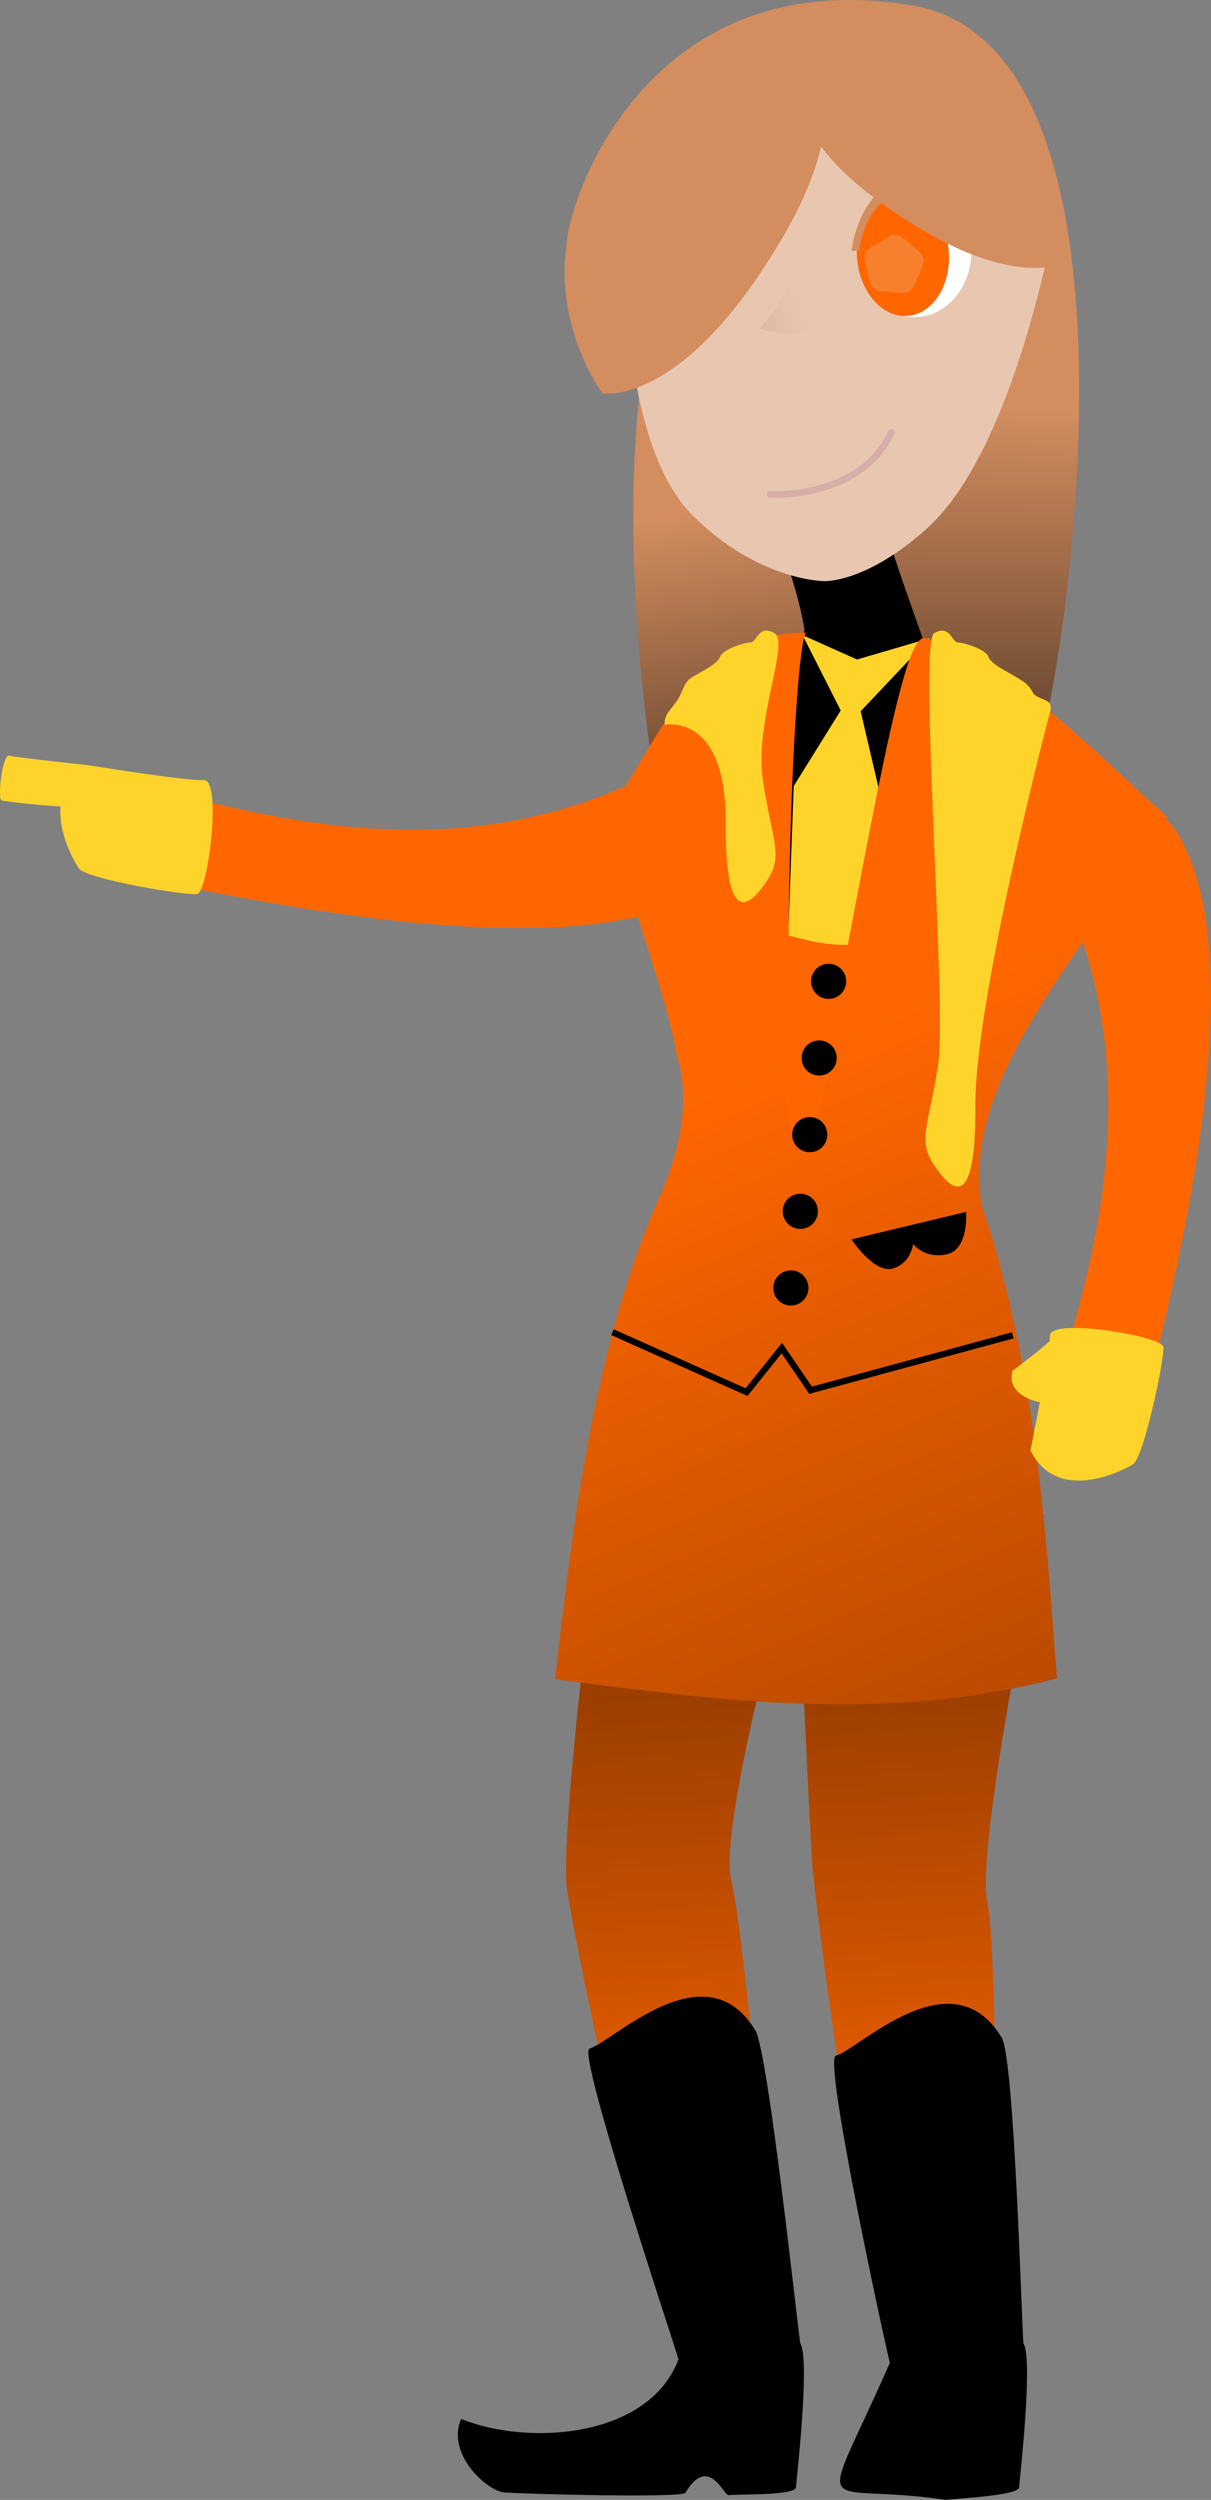 <?xml version="1.0" encoding="UTF-8" standalone="no"?>
<!-- Created with Inkscape (http://www.inkscape.org/) -->

<svg
   xmlns:dc="http://purl.org/dc/elements/1.1/"
   xmlns:cc="http://creativecommons.org/ns#"
   xmlns:rdf="http://www.w3.org/1999/02/22-rdf-syntax-ns#"
   xmlns:svg="http://www.w3.org/2000/svg"
   xmlns="http://www.w3.org/2000/svg"
   xmlns:xlink="http://www.w3.org/1999/xlink"
   xmlns:sodipodi="http://sodipodi.sourceforge.net/DTD/sodipodi-0.dtd"
   xmlns:inkscape="http://www.inkscape.org/namespaces/inkscape"
   width="875.547"
   height="1806"
   viewBox="0 0 231.655 477.837"
   version="1.1"
   id="svg8"
   inkscape:version="0.92.2 (5c3e80d, 2017-08-06)"
   sodipodi:docname="roe burt sparkling.svg"
   inkscape:export-filename="/home/mbrickn/Projects/Operation-Ohio/game/images/characters/roe burt/roe burt point.png"
   inkscape:export-xdpi="90"
   inkscape:export-ydpi="90">
  <rect x="0" y="0" width="231.655" height="477.837" fill="#808080" stroke="none"/>
  <title
     id="title50">Roe Burt</title>
  <defs
     id="defs2">
    <linearGradient
       inkscape:collect="always"
       id="linearGradient4357">
      <stop
         style="stop-color:#d38d5f;stop-opacity:1"
         offset="0"
         id="stop4353" />
      <stop
         style="stop-color:#2f2015;stop-opacity:1"
         offset="1"
         id="stop4355" />
    </linearGradient>
    <linearGradient
       inkscape:collect="always"
       id="linearGradient4341">
      <stop
         style="stop-color:#9b3e00;stop-opacity:1"
         offset="0"
         id="stop4337" />
      <stop
         style="stop-color:#f56200;stop-opacity:1"
         offset="1"
         id="stop4339" />
    </linearGradient>
    <linearGradient
       inkscape:collect="always"
       id="linearGradient4312">
      <stop
         style="stop-color:#ff6600;stop-opacity:1;"
         offset="0"
         id="stop4308" />
      <stop
         style="stop-color:#b64900;stop-opacity:1"
         offset="1"
         id="stop4310" />
    </linearGradient>
    <linearGradient
       inkscape:collect="always"
       xlink:href="#linearGradient4312"
       id="linearGradient4314"
       x1="435.52"
       y1="206.328"
       x2="489.717"
       y2="334.335"
       gradientUnits="userSpaceOnUse" />
    <linearGradient
       inkscape:collect="always"
       xlink:href="#linearGradient4341"
       id="linearGradient4343"
       x1="425.413"
       y1="331.143"
       x2="429.674"
       y2="427.37"
       gradientUnits="userSpaceOnUse" />
    <linearGradient
       inkscape:collect="always"
       xlink:href="#linearGradient4357"
       id="linearGradient4359"
       x1="461.647"
       y1="98.262"
       x2="460.679"
       y2="192.574"
       gradientUnits="userSpaceOnUse" />
    <linearGradient
       inkscape:collect="always"
       xlink:href="#linearGradient4357"
       id="linearGradient4367"
       x1="405.942"
       y1="118.65"
       x2="417.806"
       y2="199.116"
       gradientUnits="userSpaceOnUse" />
    <linearGradient
       inkscape:collect="always"
       xlink:href="#linearGradient4341"
       id="linearGradient4565"
       gradientUnits="userSpaceOnUse"
       x1="425.413"
       y1="331.143"
       x2="429.674"
       y2="427.37" />
    <linearGradient
       inkscape:collect="always"
       xlink:href="#linearGradient4341"
       id="linearGradient4567"
       gradientUnits="userSpaceOnUse"
       x1="425.413"
       y1="331.143"
       x2="429.674"
       y2="427.37" />
    <linearGradient
       inkscape:collect="always"
       xlink:href="#linearGradient886"
       id="linearGradient4375-3"
       x1="68.274"
       y1="248.33"
       x2="66.444"
       y2="248.704"
       gradientUnits="userSpaceOnUse"
       gradientTransform="matrix(1.215,-6.087527e-8,6.087527e-8,1.215,-14.296,-53.51)" />
    <linearGradient
       id="linearGradient886"
       inkscape:collect="always">
      <stop
         id="stop882"
         offset="0"
         style="stop-color:#e9c6af;stop-opacity:0" />
      <stop
         id="stop884"
         offset="1"
         style="stop-color:#d9b8a3;stop-opacity:1" />
    </linearGradient>
  </defs>
  <sodipodi:namedview
     id="base"
     pagecolor="#ffffff"
     bordercolor="#666666"
     borderopacity="1.0"
     inkscape:pageopacity="0.0"
     inkscape:pageshadow="2"
     inkscape:zoom="0.70000001"
     inkscape:cx="105.2504"
     inkscape:cy="1299.2036"
     inkscape:document-units="mm"
     inkscape:current-layer="g4552"
     showgrid="false"
     inkscape:window-width="1440"
     inkscape:window-height="863"
     inkscape:window-x="1920"
     inkscape:window-y="0"
     inkscape:window-maximized="1"
     units="px"
     inkscape:pagecheckerboard="true"
     inkscape:document-rotation="0"
     fit-margin-top="0"
     fit-margin-left="0"
     fit-margin-right="0"
     fit-margin-bottom="0">
    <inkscape:grid
       type="xygrid"
       id="grid4485"
       originx="-275.901"
       originy="200.822" />
  </sodipodi:namedview>
  <g
     inkscape:label="Head"
     inkscape:groupmode="layer"
     id="layer1"
     transform="translate(-275.901,-19.985)">
    <path
       sodipodi:nodetypes="csscsccc"
       inkscape:connector-curvature="0"
       id="path4363"
       d="m 411.053,105.251 c 0,0 19.13,-0.794 28.051,15.843 15.289,28.513 23.852,82.75 22.896,95.76 -1.309,17.812 -56.468,-34.349 -58.174,-34.565 -2.003,-2.329 -24.464,-129.362 25.333,-137.53 49.797,-8.168 39.687,54.762 40.477,63.983 0.79,9.222 8.265,5.047 -19.136,-11.025 -38.204,6.85 -39.447,7.534 -39.447,7.534 z"
       style="fill:url(#linearGradient4367);fill-opacity:1;stroke:none;stroke-width:0.369px;stroke-linecap:butt;stroke-linejoin:miter;stroke-opacity:1" />
    <path
       style="fill:url(#linearGradient4359);fill-opacity:1;stroke:none;stroke-width:0.369px;stroke-linecap:butt;stroke-linejoin:miter;stroke-opacity:1"
       d="m 468.331,81.483 c 0,0 -52.461,91.002 -50.947,111.603 1.309,17.812 56.468,-34.349 58.174,-34.565 2.003,-2.329 24.464,-129.362 -25.333,-137.53 -49.797,-8.168 -65.078,35.833 -65.869,45.054 -0.79,9.222 17.126,23.976 44.527,7.904 38.204,6.85 39.447,7.534 39.447,7.534 z"
       id="path4522"
       inkscape:connector-curvature="0"
       sodipodi:nodetypes="cscsccc" />
    <path
       style="fill:#000000;fill-opacity:1;stroke:none;stroke-width:1.261px;stroke-linecap:butt;stroke-linejoin:miter;stroke-opacity:1"
       d="m 425.418,124.753 c 0,0 5.574,14.493 4.619,21.5 22.137,-5.096 23.093,-2.23 23.093,-2.23 0,0 -7.644,-21.182 -8.441,-25.163 -0.796,-3.982 -19.27,5.893 -19.27,5.893 z"
       id="path4612"
       inkscape:connector-curvature="0" />
    <path
       style="fill:#e9c6af;stroke:none;stroke-width:1.261px;stroke-linecap:butt;stroke-linejoin:miter;stroke-opacity:1"
       d="m 395.735,74.311 c 0,0 0,31.532 12.613,44.144 12.613,12.613 25.225,12.613 25.225,12.613 0,0 8.117,0.395 19.807,-10.224 16.831,-15.289 24.337,-59.146 24.337,-59.146 0,0 0,-31.532 -50.451,-31.532 -31.532,4.3e-5 -31.532,44.144 -31.532,44.144 z"
       id="path4487"
       inkscape:connector-curvature="0"
       sodipodi:nodetypes="cccscsc" />
    <ellipse
       ry="12.613"
       rx="10.924"
       cy="68.005"
       cx="450.803"
       id="ellipse4497"
       style="fill:#ffffff;fill-opacity:1;stroke:none;stroke-width:5.123;stroke-linecap:round;stroke-linejoin:round;stroke-miterlimit:4;stroke-dasharray:none;stroke-opacity:1;paint-order:stroke fill markers" />
    <g
       id="g4552"
       transform="matrix(5.314,-0.417,0.417,5.314,-35.642,-1211.101)">
      <ellipse
         style="fill:#ffffff;fill-opacity:1;stroke:none;stroke-width:1.05;stroke-linecap:round;stroke-linejoin:round;stroke-miterlimit:4;stroke-dasharray:none;stroke-opacity:1;paint-order:stroke fill markers"
         id="ellipse4499"
         cx="63.636"
         cy="246.729"
         rx="1.459"
         ry="2.646" />
      <ellipse
         ry="2.061"
         rx="1.106"
         cy="246.818"
         cx="63.278"
         id="path4491"
         style="fill:#dcb3ff;fill-opacity:1;stroke:none;stroke-width:0.807;stroke-linecap:round;stroke-linejoin:round;stroke-miterlimit:4;stroke-dasharray:none;stroke-opacity:1;paint-order:stroke fill markers" />
      <ellipse
         ry="2.2"
         rx="1.65"
         cy="246.465"
         cx="71.789"
         id="path4493"
         style="fill:#ff6600;fill-opacity:1;stroke:none;stroke-width:0.832;stroke-linecap:round;stroke-linejoin:round;stroke-miterlimit:4;stroke-dasharray:none;stroke-opacity:1;paint-order:stroke fill markers" />
      <path
         inkscape:connector-curvature="0"
         id="path4505"
         d="m 70.103,246.174 c 0,0 0.366,-2.209 2.315,-2.138 1.949,0.071 1.922,2.469 1.922,2.469 0,0 0.264,-2.752 -1.768,-2.74 -2.032,0.012 -2.469,2.41 -2.469,2.41 z"
         style="fill:#d38d5f;fill-opacity:1;stroke:#d38d5f;stroke-width:0.265px;stroke-linecap:butt;stroke-linejoin:miter;stroke-opacity:1"
         sodipodi:nodetypes="ccccc" />
      <path
         sodipodi:nodetypes="cc"
         inkscape:connector-curvature="0"
         id="path4507"
         d="m 74.422,246.345 0.333,0.106"
         style="fill:#d5f6ff;fill-opacity:1;stroke:#d5f6ff;stroke-width:0.265px;stroke-linecap:butt;stroke-linejoin:miter;stroke-opacity:1" />
      <path
         sodipodi:nodetypes="ccccc"
         style="fill:#d38d5f;fill-opacity:1;stroke:#000000;stroke-width:0.219px;stroke-linecap:butt;stroke-linejoin:miter;stroke-opacity:1"
         d="m 62.16,246.345 c 0,0 0.343,-2.163 1.682,-2.092 1.339,0.071 1.299,2.307 1.299,2.307 0,0 0.086,-2.637 -1.31,-2.625 -1.396,0.012 -1.671,2.41 -1.671,2.41 z"
         id="path4509"
         inkscape:connector-curvature="0" />
      <path
         style="fill:#d5f6ff;fill-opacity:1;stroke:#000000;stroke-width:0.219px;stroke-linecap:butt;stroke-linejoin:miter;stroke-opacity:1"
         d="m 61.878,246.138 0.229,0.106"
         id="path4511"
         inkscape:connector-curvature="0"
         sodipodi:nodetypes="cc" />
      <path
         sodipodi:nodetypes="cc"
         style="fill:none;fill-opacity:1;stroke:#d6ada7;stroke-width:0.236;stroke-linecap:round;stroke-linejoin:miter;stroke-miterlimit:4;stroke-dasharray:none;stroke-opacity:1"
         d="m 66.365,254.663 c 0,0 3.2,0.444 4.516,-1.881"
         id="path4319"
         inkscape:connector-curvature="0" />
      <path
         inkscape:connector-curvature="0"
         id="path4489-6"
         d="m 69.559,243.64 c 0,0 -1.452,3.573 -3.114,5.064 1.785,0.672 2.869,0 2.869,0"
         style="fill:url(#linearGradient4375-3);fill-opacity:1;stroke:none;stroke-width:0.191;stroke-linecap:butt;stroke-linejoin:miter;stroke-miterlimit:4;stroke-dasharray:none;stroke-opacity:1"
         sodipodi:nodetypes="ccc" />
    </g>
    <path
       style="fill:#d38d5f;fill-opacity:1;stroke:#d38d5f;stroke-width:0.445px;stroke-linecap:butt;stroke-linejoin:miter;stroke-opacity:1"
       d="m 391.279,94.938 c 0,0 12.69,2.233 29.207,-21.898 16.517,-24.131 15.157,-36.926 8.115,-48.064 -10.956,1.45 -40.663,23.498 -43.84,40.248 -3.177,16.75 6.518,29.714 6.518,29.714 z"
       id="path4580"
       inkscape:connector-curvature="0"
       sodipodi:nodetypes="cscsc" />
    <path
       inkscape:connector-curvature="0"
       id="path4582"
       d="m 480.357,69.619 c 0,0 -8.875,5.955 -29.508,-6.8 -20.633,-12.756 -23.898,-22.918 -22.297,-33.731 8.797,-2.58 33.735,2.117 41.77,13.755 8.035,11.638 10.036,26.776 10.036,26.776 z"
       style="fill:#d38d5f;fill-opacity:1;stroke:#d38d5f;stroke-width:0.369px;stroke-linecap:butt;stroke-linejoin:miter;stroke-opacity:1" />
  </g>
  <g
     inkscape:groupmode="layer"
     id="layer3"
     inkscape:label="Body"
     transform="translate(-275.901,-8.735)">
    <path
       sodipodi:nodetypes="ccccc"
       inkscape:connector-curvature="0"
       id="path4318"
       d="m 294.596,156.642 c -7.677,-2.949 -5.567,18.328 0.302,18.046 5.869,-0.281 88.867,22.692 117.284,2.832 10.884,-8.477 -5.125,-24.075 -16.028,-18.239 -33.212,14.828 -66.776,8.074 -101.558,-2.639 z"
       style="fill:#ff6600;fill-opacity:1;stroke:#ff6600;stroke-width:1.031px;stroke-linecap:butt;stroke-linejoin:miter;stroke-opacity:1" />
    <path
       inkscape:connector-curvature="0"
       id="path4320"
       d="m 292.856,155.009 c 0,0 18.46,2.993 22.014,2.85 3.554,-0.143 0.824,21.445 -1.261,21.769 -2.085,0.324 -21.262,-2.858 -22.653,-4.933 -1.391,-2.075 -8.172,-14.225 1.9,-19.686 z"
       style="fill:#ffd42a;fill-opacity:1;stroke:none;stroke-width:0.369px;stroke-linecap:butt;stroke-linejoin:miter;stroke-opacity:1" />
    <path
       style="fill:#ffd42a;fill-opacity:1;stroke:none;stroke-width:0.147px;stroke-linecap:butt;stroke-linejoin:miter;stroke-opacity:1"
       d="m 292.856,155.009 c 0,0 -13.804,-1.464 -15.168,-1.844 -1.363,-0.38 -2.28,8.231 -1.501,8.547 0.778,0.316 14.877,1.772 15.606,1.096 0.728,-0.676 4.465,-4.762 1.064,-7.798 z"
       id="path4322"
       inkscape:connector-curvature="0"
       sodipodi:nodetypes="ccccc" />
    <g
       id="g4327"
       style="fill:url(#linearGradient4343);fill-opacity:1;stroke:none">
      <path
         style="fill:url(#linearGradient4565);fill-opacity:1;stroke:none;stroke-width:0.367px;stroke-linecap:butt;stroke-linejoin:miter;stroke-opacity:1"
         d="m 428.267,303.976 c 0,0 2.345,49.996 2.934,59.977 0.594,10.057 11.909,96.268 19.378,98.032 7.469,1.764 16.045,1.331 15.914,-4.439 -0.131,-5.77 0.52,-74.806 -1.752,-85.48 -2.271,-10.674 10.867,-73.677 10.867,-73.677 z"
         id="path4300-3"
         inkscape:connector-curvature="0"
         sodipodi:nodetypes="csccscc" />
      <path
         sodipodi:nodetypes="csccscc"
         inkscape:connector-curvature="0"
         id="path4298-6"
         d="m 390.401,300.93 c 0,0 -7.522,58.85 -6.039,68.864 1.642,11.085 17.484,89.355 25.057,91.457 7.573,2.101 16.188,2.067 15.872,-3.682 -0.317,-5.749 -6.881,-78.694 -9.508,-89.422 -2.628,-10.728 12.484,-64.17 12.484,-64.17 z"
         style="fill:url(#linearGradient4567);fill-opacity:1;stroke:none;stroke-width:0.367px;stroke-linecap:butt;stroke-linejoin:miter;stroke-opacity:1" />
    </g>
    <path
       style="fill:#000000;fill-opacity:1;stroke:none;stroke-width:0.264px;stroke-linecap:butt;stroke-linejoin:miter;stroke-opacity:1"
       d="m 372.201,485.134 c 4.528,0.336 33.316,1.084 34.788,0.116 4.426,-7.465 7.403,0.54 8.273,0.422 1.266,-0.229 12.75,0.127 12.89,-1.484 0.141,-1.611 2.72,-24.374 0.86,-27.518 -0.277,-0.468 -6.081,-55.674 -8.628,-59.856 -9.561,-15.698 -27.112,2.105 -31.719,3.505 -2.411,0.733 16.293,56.74 17.029,59.394 -5.738,15.108 -28.824,16.562 -41.583,11.383 -2.867,6.683 4.794,13.583 8.09,14.037 z"
       id="path4302"
       inkscape:connector-curvature="0"
       sodipodi:nodetypes="cccccsscccc" />
    <path
       sodipodi:nodetypes="cccsscc"
       inkscape:connector-curvature="0"
       id="path4306"
       d="m 456.826,486.572 c 1.266,-0.229 13.868,-0.772 14.009,-2.383 0.141,-1.611 2.72,-24.374 0.86,-27.518 -0.277,-0.468 -1.649,-54.308 -4.196,-58.49 -9.561,-15.698 -27.112,2.105 -31.719,3.505 -2.411,0.733 9.61,56.039 10.346,58.692 -13.913,31.636 -14.36,22.447 10.701,26.194 z"
       style="fill:#000000;fill-opacity:1;stroke:none;stroke-width:0.264px;stroke-linecap:butt;stroke-linejoin:miter;stroke-opacity:1" />
    <path
       style="fill:url(#linearGradient4314);fill-opacity:1;stroke:none;stroke-width:1.261px;stroke-linecap:butt;stroke-linejoin:miter;stroke-opacity:1"
       d="m 498.145,164.807 c -10.517,21.869 -38.755,48.256 -34.492,74.181 10.025,29.621 12.137,59.679 14.431,90.539 -32.898,8.735 -65.922,4.113 -95.991,0.165 3.48,-31.17 7.756,-64.371 19.868,-91.984 7.644,-16.881 3.504,-26.756 3.504,-26.756 -2.388,-14.026 -9.555,-29.479 -11.413,-43.226 -0.514,-3.968 1.144,-5.487 3.35,-9.209 8.316,-14.368 7.56,26.652 36.226,31.484 24.76,4.174 56.25,-31.206 64.518,-25.194 z"
       id="path4617"
       inkscape:connector-curvature="0"
       sodipodi:nodetypes="ccccccccsc" />
    <path
       style="fill:#000000;fill-opacity:1;stroke:none;stroke-width:1.261px;stroke-linecap:butt;stroke-linejoin:miter;stroke-opacity:1"
       d="m 429.669,127.109 c 0.95,3.744 -2.451,5.743 -2.68,7.418 1.071,5.387 -3.746,50.96 -1.119,52.65 2.87,1.845 12.611,2.52 14.616,2.07 7.334,-1.645 11.948,-58.358 11.948,-58.358 0,0 -0.927,-2.568 -2.168,-6.083 -9.41,-5.834 -16.129,2.913 -20.596,2.304 z"
       id="path4612-3"
       inkscape:connector-curvature="0"
       sodipodi:nodetypes="ccsscccc" />
    <path
       style="fill:#ffd42a;fill-opacity:1;stroke:#ffd42a;stroke-width:1.394px;stroke-linecap:butt;stroke-linejoin:miter;stroke-opacity:1"
       d="m 1621.998,492.518 26.812,52.953 -34,54.656 -4.107,110.922 45.812,6.664 20.955,-104.188 -15.822,-67.75 48.336,-51.078 -50.27,14.703 z"
       transform="scale(0.265)"
       id="path4298"
       inkscape:connector-curvature="0" />
    <path
       sodipodi:nodetypes="csccscc"
       inkscape:connector-curvature="0"
       id="path4623"
       d="m 396.154,159.281 c -8.26,15.088 18.941,26.351 34.446,29.882 15.505,3.53 33.634,-4.303 67.545,-24.356 -14.919,-13.324 -28.643,-28.311 -45.466,-33.521 -5.928,1.936 -18.335,93.956 -23.394,95.889 -5.262,2.011 -3.006,-86.298 -0.132,-96.863 -17.254,0.591 -23.636,13.533 -32.999,28.969 z"
       style="fill:#ff6600;fill-opacity:1;stroke:#ff6600;stroke-width:1.262;stroke-linecap:butt;stroke-linejoin:miter;stroke-miterlimit:4;stroke-dasharray:none;stroke-opacity:1" />
    <path
       style="fill:#ff6600;fill-opacity:1;stroke:#ff6600;stroke-width:1.031px;stroke-linecap:butt;stroke-linejoin:miter;stroke-opacity:1"
       d="m 474.72,284.278 c -3.254,7.552 18.09,6.297 18.044,0.422 -0.046,-5.876 26.237,-87.886 7.532,-117.076 -8.034,-11.215 -24.261,4.156 -18.867,15.284 13.485,33.78 5.39,67.046 -6.708,101.37 z"
       id="path4640"
       inkscape:connector-curvature="0"
       sodipodi:nodetypes="ccccc" />
    <path
       style="fill:#ffd42a;stroke:none;stroke-width:0.369px;stroke-linecap:butt;stroke-linejoin:miter;stroke-opacity:1"
       d="m 403.069,147.265 c 0,0 11.748,-2.387 11.644,18.535 -0.084,16.8 3.04,16.906 5.919,13.847 0.364,-0.386 0.723,-0.823 1.072,-1.283 0.329,-0.434 0.648,-0.888 0.952,-1.341 3.177,-4.73 0.915,-7.768 -0.809,-19.063 -1.723,-11.295 5.222,-26.447 2.183,-28.202 -3.039,-1.754 -3.35,1.747 -4.551,1.774 -1.201,0.027 -5.297,1.293 -5.824,2.742 -0.527,1.449 -3.671,2.853 -5.246,3.839 -1.575,0.985 -1.602,1.985 -2.608,3.913 -1.006,1.927 -2.953,3.062 -2.733,5.24 z"
       id="path4300"
       inkscape:connector-curvature="0"
       sodipodi:nodetypes="ccsscccccccc" />
    <path
       sodipodi:nodetypes="ccsscccccccc"
       inkscape:connector-curvature="0"
       id="path4321"
       d="m 476.884,144.363 c 0,0 -14.504,54.866 -14.399,75.788 0.084,16.8 -3.04,16.906 -5.919,13.847 -0.364,-0.386 -0.723,-0.823 -1.072,-1.283 -0.329,-0.434 -0.648,-0.888 -0.952,-1.341 -3.177,-4.73 -0.915,-7.768 0.809,-19.063 1.723,-11.295 -3.791,-80.793 -0.752,-82.548 3.039,-1.754 3.35,1.747 4.551,1.774 1.201,0.027 5.297,1.293 5.824,2.742 0.527,1.449 3.671,2.853 5.246,3.839 1.575,0.985 2.358,1.26 3.364,3.188 1.531,1.523 3.522,0.879 3.302,3.057 z"
       style="fill:#ffd42a;stroke:none;stroke-width:0.369px;stroke-linecap:butt;stroke-linejoin:miter;stroke-opacity:1" />
    <g
       id="g4357"
       transform="matrix(1.394,0,0,1.394,-184.995,-117.875)">
      <circle
         r="2.411"
         cy="225.383"
         cx="444.334"
         id="path4342"
         style="fill:#000000;fill-opacity:1;stroke:none;stroke-width:0.643;stroke-linecap:round;stroke-linejoin:bevel;stroke-miterlimit:4;stroke-dasharray:none;stroke-opacity:1;paint-order:stroke fill markers" />
      <circle
         style="fill:#000000;fill-opacity:1;stroke:none;stroke-width:0.643;stroke-linecap:round;stroke-linejoin:bevel;stroke-miterlimit:4;stroke-dasharray:none;stroke-opacity:1;paint-order:stroke fill markers"
         id="circle4344"
         cx="443.039"
         cy="235.894"
         r="2.411" />
      <circle
         r="2.411"
         cy="246.406"
         cx="441.745"
         id="circle4346"
         style="fill:#000000;fill-opacity:1;stroke:none;stroke-width:0.643;stroke-linecap:round;stroke-linejoin:bevel;stroke-miterlimit:4;stroke-dasharray:none;stroke-opacity:1;paint-order:stroke fill markers" />
      <circle
         style="fill:#000000;fill-opacity:1;stroke:none;stroke-width:0.643;stroke-linecap:round;stroke-linejoin:bevel;stroke-miterlimit:4;stroke-dasharray:none;stroke-opacity:1;paint-order:stroke fill markers"
         id="circle4348"
         cx="440.451"
         cy="256.917"
         r="2.411" />
      <circle
         r="2.411"
         cy="267.429"
         cx="439.156"
         id="circle4350"
         style="fill:#000000;fill-opacity:1;stroke:none;stroke-width:0.643;stroke-linecap:round;stroke-linejoin:bevel;stroke-miterlimit:4;stroke-dasharray:none;stroke-opacity:1;paint-order:stroke fill markers" />
    </g>
    <path
       style="fill:none;stroke:#000000;stroke-width:1.206;stroke-linecap:butt;stroke-linejoin:miter;stroke-miterlimit:4;stroke-dasharray:none;stroke-opacity:1"
       d="m 393.07,263.377 25.642,11.457 6.741,-8.423 5.507,8.059 38.656,-10.49"
       id="path4359"
       inkscape:connector-curvature="0"
       sodipodi:nodetypes="ccccc" />
    <path
       style="fill:#ffd42a;fill-opacity:1;stroke:none;stroke-width:0.369px;stroke-linecap:butt;stroke-linejoin:miter;stroke-opacity:1"
       d="m 473.019,285.952 c 0,0 3.731,-18.325 3.731,-21.882 0,-3.557 21.461,0.036 21.701,2.133 0.24,2.097 -3.708,21.131 -5.837,22.437 -2.129,1.307 -14.541,7.595 -19.594,-2.688 z"
       id="path4361"
       inkscape:connector-curvature="0" />
    <path
       style="fill:#000000;fill-opacity:1;stroke:none;stroke-width:0.369px;stroke-linecap:butt;stroke-linejoin:miter;stroke-opacity:1"
       d="m 438.767,245.635 21.941,-5.258 c 0,0 0.578,7.147 -3.679,8.1 -4.257,0.953 -6.465,-1.954 -6.465,-1.954 0,0 -0.341,3.625 -3.875,4.671 -3.534,1.046 -7.922,-5.558 -7.922,-5.558 z"
       id="path4365"
       inkscape:connector-curvature="0" />
    <path
       inkscape:connector-curvature="0"
       id="path4316"
       d="m 469.581,270.762 c 0,0 5.955,-4.464 6.895,-5.522 0.94,-1.058 6.373,5.685 5.89,6.372 -0.483,0.687 -6.69,5.304 -7.668,5.13 -0.979,-0.174 -6.333,-1.586 -5.117,-5.98 z"
       style="fill:#ffd42a;fill-opacity:1;stroke:none;stroke-width:0.147px;stroke-linecap:butt;stroke-linejoin:miter;stroke-opacity:1" />
  </g>
  <g
     inkscape:groupmode="layer"
     id="layer2"
     inkscape:label="Decor"
     style="display:inline;opacity:0.186"
     transform="translate(-275.901,-19.985)">
    <path
       sodipodi:type="star"
       style="fill:#d5f6ff;fill-opacity:1;stroke:#d5f6ff;stroke-width:4.487;stroke-linecap:round;stroke-linejoin:round;stroke-miterlimit:4;stroke-dasharray:none;stroke-dashoffset:0;stroke-opacity:1;paint-order:stroke fill markers"
       id="path4561"
       sodipodi:sides="5"
       sodipodi:cx="446.85315"
       sodipodi:cy="70.693031"
       sodipodi:r1="3.5800302"
       sodipodi:r2="2.8963056"
       sodipodi:arg1="1.0303768"
       sodipodi:arg2="1.6586954"
       inkscape:flatsided="true"
       inkscape:rounded="0"
       inkscape:randomized="0"
       d="m 448.695,73.763 -4.192,-0.369 -0.944,-4.101 3.609,-2.165 3.175,2.763 z"
       inkscape:transform-center-x="-0.097091746"
       inkscape:transform-center-y="-0.24819005" />
  </g>
</svg>

